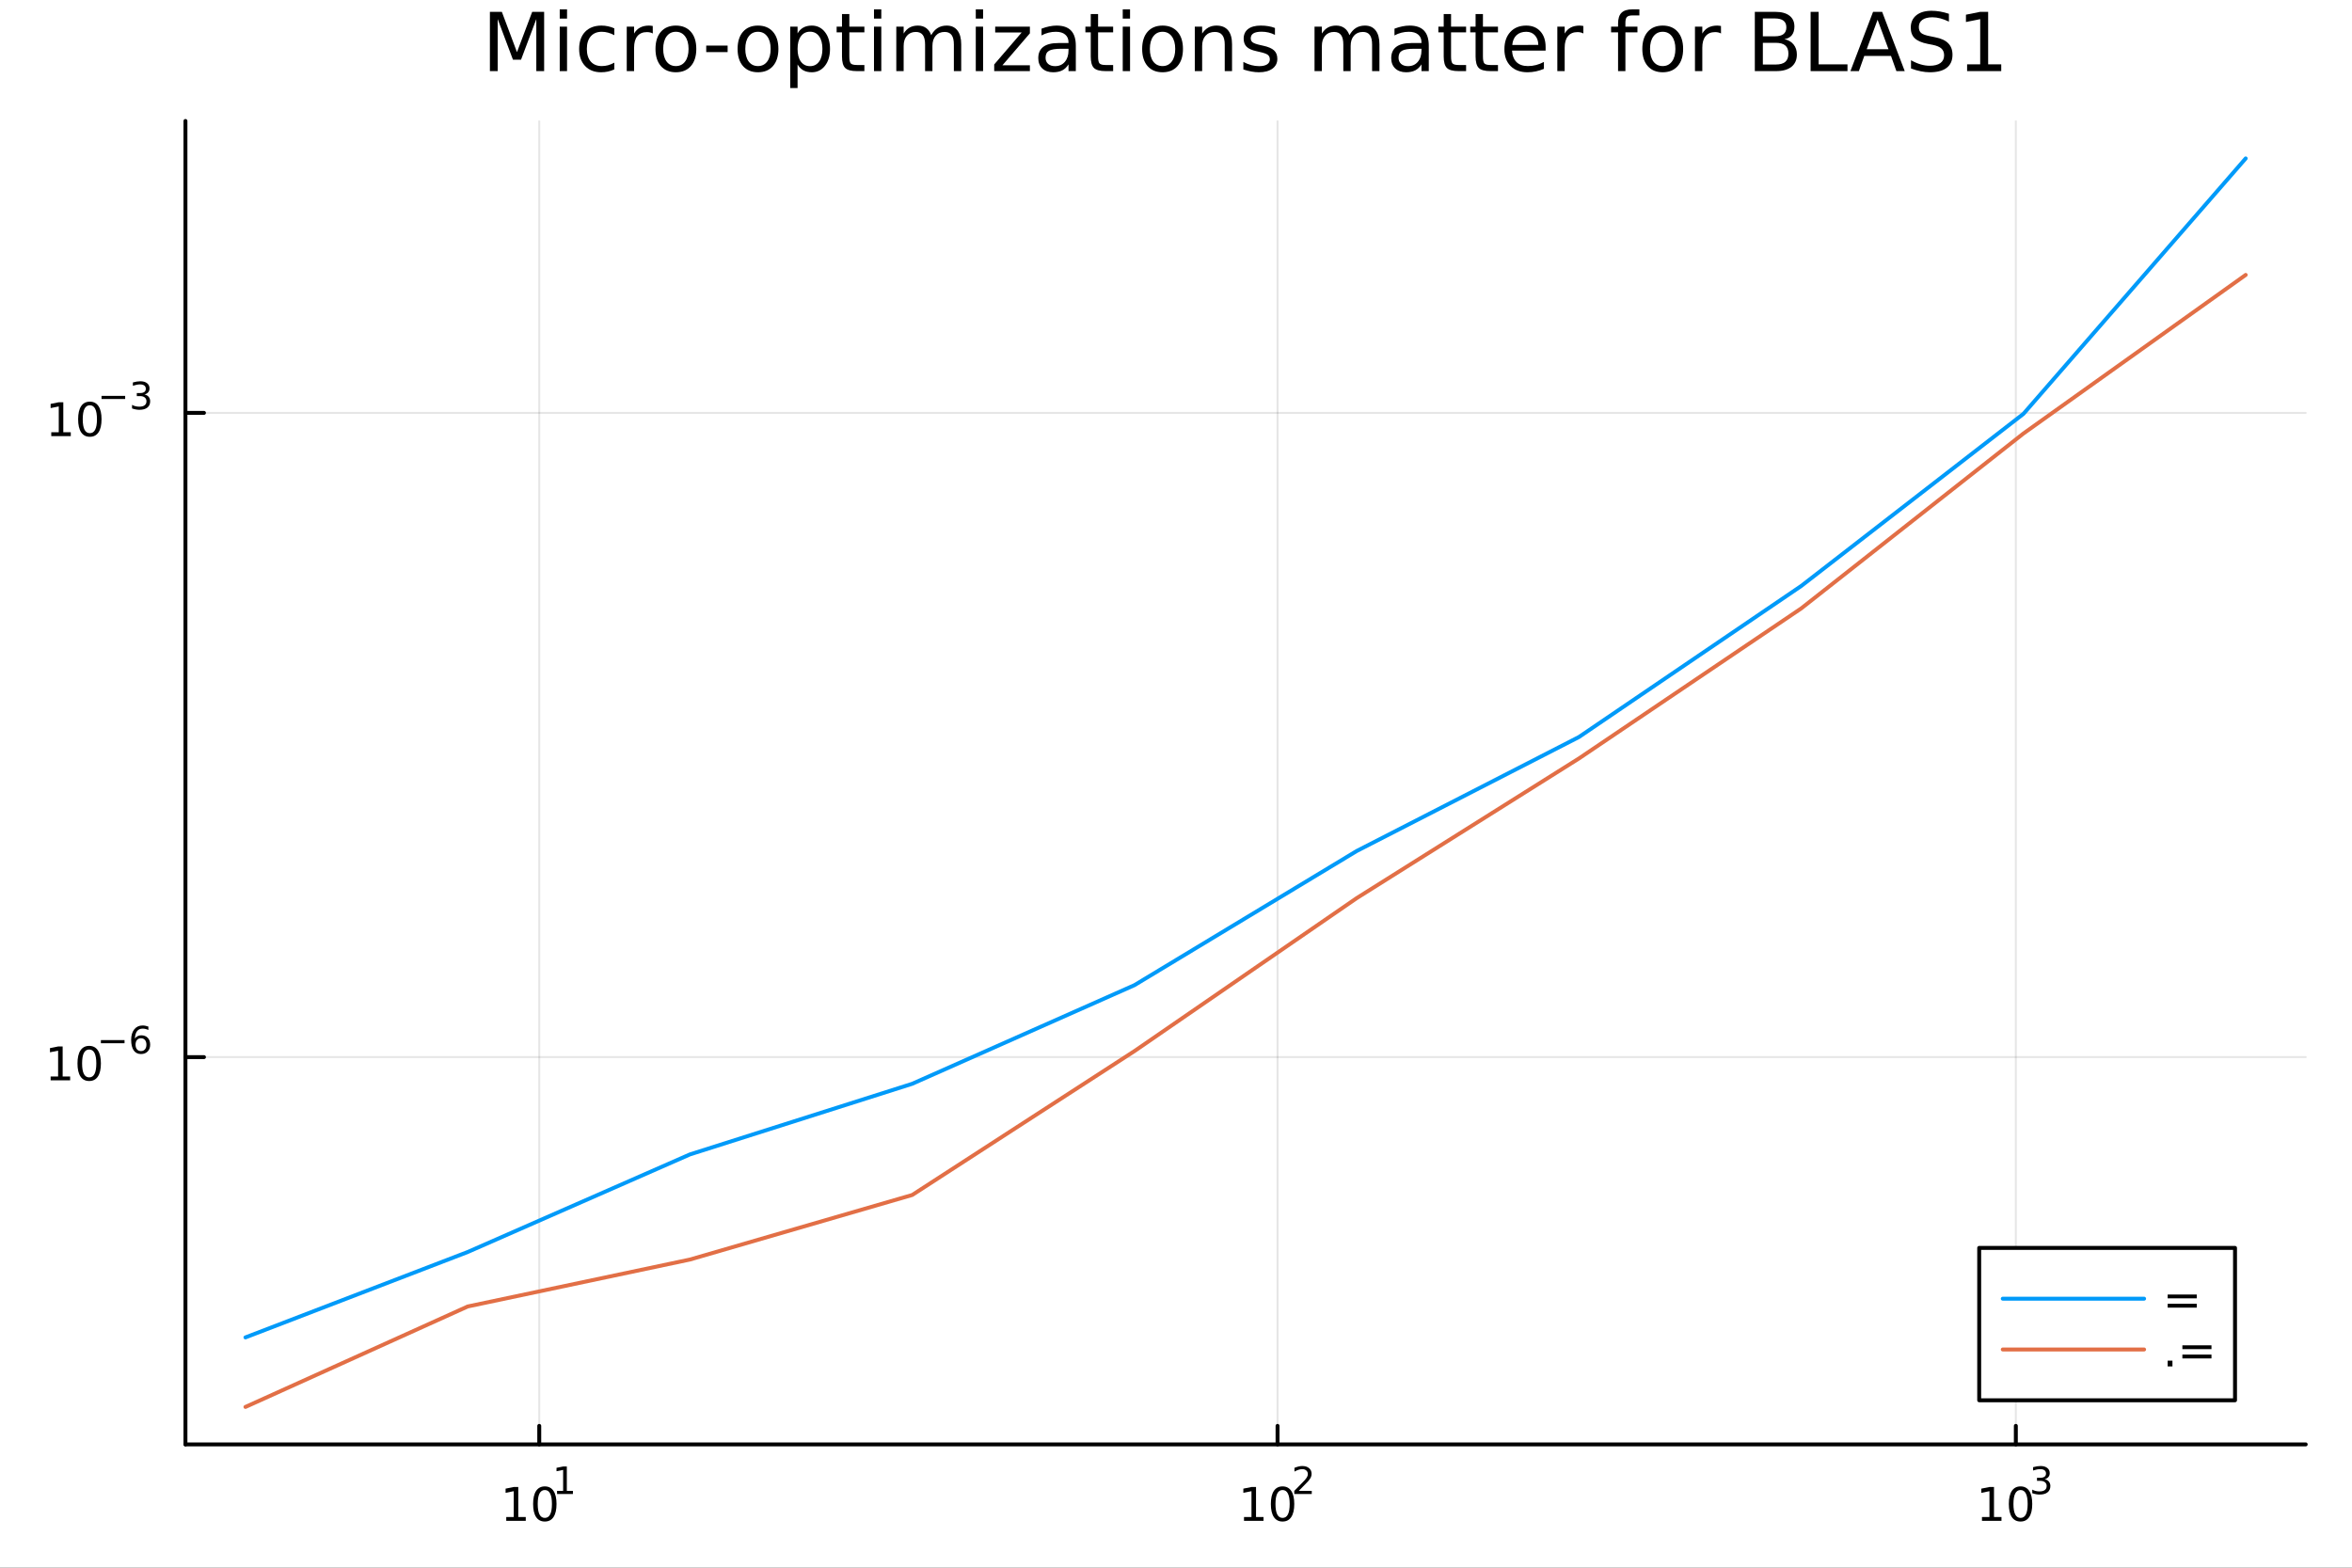 <?xml version="1.0" encoding="utf-8"?>
<svg xmlns="http://www.w3.org/2000/svg" xmlns:xlink="http://www.w3.org/1999/xlink" width="600" height="400" viewBox="0 0 2400 1600">
<rect x="0" y="0" width="2400" height="1600" fill="#333333" stroke="none"/>
<defs>
  <clipPath id="clip550">
    <rect x="0" y="0" width="2400" height="1600"/>
  </clipPath>
</defs>
<path clip-path="url(#clip550)" d="M0 1600 L2400 1600 L2400 0 L0 0  Z" fill="#ffffff" fill-rule="evenodd" fill-opacity="1"/>
<defs>
  <clipPath id="clip551">
    <rect x="480" y="0" width="1681" height="1600"/>
  </clipPath>
</defs>
<path clip-path="url(#clip550)" d="M189.233 1474.16 L2352.76 1474.16 L2352.76 123.472 L189.233 123.472  Z" fill="#ffffff" fill-rule="evenodd" fill-opacity="1"/>
<defs>
  <clipPath id="clip552">
    <rect x="189" y="123" width="2165" height="1352"/>
  </clipPath>
</defs>
<polyline clip-path="url(#clip552)" style="stroke:#000000; stroke-linecap:round; stroke-linejoin:round; stroke-width:2; stroke-opacity:0.1; fill:none" points="550.257,1474.16 550.257,123.472 "/>
<polyline clip-path="url(#clip552)" style="stroke:#000000; stroke-linecap:round; stroke-linejoin:round; stroke-width:2; stroke-opacity:0.1; fill:none" points="1303.62,1474.16 1303.62,123.472 "/>
<polyline clip-path="url(#clip552)" style="stroke:#000000; stroke-linecap:round; stroke-linejoin:round; stroke-width:2; stroke-opacity:0.1; fill:none" points="2056.98,1474.16 2056.98,123.472 "/>
<polyline clip-path="url(#clip550)" style="stroke:#000000; stroke-linecap:round; stroke-linejoin:round; stroke-width:4; stroke-opacity:1; fill:none" points="189.233,1474.16 2352.76,1474.16 "/>
<polyline clip-path="url(#clip550)" style="stroke:#000000; stroke-linecap:round; stroke-linejoin:round; stroke-width:4; stroke-opacity:1; fill:none" points="550.257,1474.16 550.257,1455.27 "/>
<polyline clip-path="url(#clip550)" style="stroke:#000000; stroke-linecap:round; stroke-linejoin:round; stroke-width:4; stroke-opacity:1; fill:none" points="1303.62,1474.16 1303.62,1455.27 "/>
<polyline clip-path="url(#clip550)" style="stroke:#000000; stroke-linecap:round; stroke-linejoin:round; stroke-width:4; stroke-opacity:1; fill:none" points="2056.98,1474.16 2056.98,1455.27 "/>
<path clip-path="url(#clip550)" d="M516.585 1548.29 L524.224 1548.29 L524.224 1521.92 L515.913 1523.59 L515.913 1519.33 L524.177 1517.66 L528.853 1517.66 L528.853 1548.29 L536.492 1548.29 L536.492 1552.22 L516.585 1552.22 L516.585 1548.29 Z" fill="#000000" fill-rule="nonzero" fill-opacity="1" /><path clip-path="url(#clip550)" d="M555.936 1520.74 Q552.325 1520.74 550.497 1524.31 Q548.691 1527.85 548.691 1534.98 Q548.691 1542.09 550.497 1545.65 Q552.325 1549.19 555.936 1549.19 Q559.571 1549.19 561.376 1545.65 Q563.205 1542.09 563.205 1534.98 Q563.205 1527.85 561.376 1524.31 Q559.571 1520.74 555.936 1520.74 M555.936 1517.04 Q561.746 1517.04 564.802 1521.65 Q567.881 1526.23 567.881 1534.98 Q567.881 1543.71 564.802 1548.31 Q561.746 1552.9 555.936 1552.9 Q550.126 1552.9 547.047 1548.31 Q543.992 1543.71 543.992 1534.98 Q543.992 1526.23 547.047 1521.65 Q550.126 1517.04 555.936 1517.04 Z" fill="#000000" fill-rule="nonzero" fill-opacity="1" /><path clip-path="url(#clip550)" d="M568.426 1521.62 L574.633 1521.62 L574.633 1500.19 L567.881 1501.55 L567.881 1498.09 L574.595 1496.73 L578.394 1496.73 L578.394 1521.62 L584.601 1521.62 L584.601 1524.81 L568.426 1524.81 L568.426 1521.62 Z" fill="#000000" fill-rule="nonzero" fill-opacity="1" /><path clip-path="url(#clip550)" d="M1269.39 1548.29 L1277.03 1548.29 L1277.03 1521.92 L1268.72 1523.59 L1268.72 1519.33 L1276.98 1517.66 L1281.66 1517.66 L1281.66 1548.29 L1289.3 1548.29 L1289.3 1552.22 L1269.39 1552.22 L1269.39 1548.29 Z" fill="#000000" fill-rule="nonzero" fill-opacity="1" /><path clip-path="url(#clip550)" d="M1308.74 1520.74 Q1305.13 1520.74 1303.3 1524.31 Q1301.5 1527.85 1301.5 1534.98 Q1301.5 1542.09 1303.3 1545.65 Q1305.13 1549.19 1308.74 1549.19 Q1312.38 1549.19 1314.18 1545.65 Q1316.01 1542.09 1316.01 1534.98 Q1316.01 1527.85 1314.18 1524.31 Q1312.38 1520.74 1308.74 1520.74 M1308.74 1517.04 Q1314.55 1517.04 1317.61 1521.65 Q1320.69 1526.23 1320.69 1534.98 Q1320.69 1543.71 1317.61 1548.31 Q1314.55 1552.9 1308.74 1552.9 Q1302.93 1552.9 1299.85 1548.31 Q1296.8 1543.71 1296.8 1534.98 Q1296.8 1526.23 1299.85 1521.65 Q1302.93 1517.04 1308.74 1517.04 Z" fill="#000000" fill-rule="nonzero" fill-opacity="1" /><path clip-path="url(#clip550)" d="M1325.26 1521.62 L1338.52 1521.62 L1338.52 1524.81 L1320.69 1524.81 L1320.69 1521.62 Q1322.85 1519.38 1326.57 1515.62 Q1330.32 1511.84 1331.28 1510.75 Q1333.1 1508.7 1333.82 1507.29 Q1334.55 1505.86 1334.55 1504.48 Q1334.55 1502.24 1332.97 1500.83 Q1331.41 1499.42 1328.89 1499.42 Q1327.1 1499.42 1325.11 1500.04 Q1323.13 1500.67 1320.88 1501.93 L1320.88 1498.09 Q1323.17 1497.17 1325.16 1496.7 Q1327.16 1496.23 1328.81 1496.23 Q1333.18 1496.23 1335.77 1498.41 Q1338.37 1500.59 1338.37 1504.24 Q1338.37 1505.97 1337.71 1507.53 Q1337.07 1509.07 1335.36 1511.18 Q1334.89 1511.72 1332.37 1514.34 Q1329.85 1516.93 1325.26 1521.62 Z" fill="#000000" fill-rule="nonzero" fill-opacity="1" /><path clip-path="url(#clip550)" d="M2022.42 1548.29 L2030.06 1548.29 L2030.06 1521.92 L2021.75 1523.59 L2021.75 1519.33 L2030.02 1517.66 L2034.69 1517.66 L2034.69 1548.29 L2042.33 1548.29 L2042.33 1552.22 L2022.42 1552.22 L2022.42 1548.29 Z" fill="#000000" fill-rule="nonzero" fill-opacity="1" /><path clip-path="url(#clip550)" d="M2061.78 1520.74 Q2058.16 1520.74 2056.34 1524.31 Q2054.53 1527.85 2054.53 1534.98 Q2054.53 1542.09 2056.34 1545.65 Q2058.16 1549.19 2061.78 1549.19 Q2065.41 1549.19 2067.22 1545.65 Q2069.04 1542.09 2069.04 1534.98 Q2069.04 1527.85 2067.22 1524.31 Q2065.41 1520.74 2061.78 1520.74 M2061.78 1517.04 Q2067.59 1517.04 2070.64 1521.65 Q2073.72 1526.23 2073.72 1534.98 Q2073.72 1543.71 2070.64 1548.31 Q2067.59 1552.9 2061.78 1552.9 Q2055.97 1552.9 2052.89 1548.31 Q2049.83 1543.71 2049.83 1534.98 Q2049.83 1526.23 2052.89 1521.65 Q2055.97 1517.04 2061.78 1517.04 Z" fill="#000000" fill-rule="nonzero" fill-opacity="1" /><path clip-path="url(#clip550)" d="M2086.41 1509.67 Q2089.14 1510.26 2090.67 1512.1 Q2092.21 1513.94 2092.21 1516.65 Q2092.21 1520.81 2089.35 1523.08 Q2086.49 1525.36 2081.22 1525.36 Q2079.46 1525.36 2077.58 1525 Q2075.71 1524.66 2073.72 1523.97 L2073.72 1520.3 Q2075.3 1521.22 2077.18 1521.69 Q2079.06 1522.16 2081.11 1522.16 Q2084.68 1522.16 2086.55 1520.75 Q2088.43 1519.34 2088.43 1516.65 Q2088.43 1514.17 2086.68 1512.78 Q2084.95 1511.37 2081.84 1511.37 L2078.57 1511.37 L2078.57 1508.24 L2082 1508.24 Q2084.8 1508.24 2086.28 1507.13 Q2087.77 1506.01 2087.77 1503.9 Q2087.77 1501.74 2086.23 1500.59 Q2084.7 1499.42 2081.84 1499.42 Q2080.28 1499.42 2078.5 1499.76 Q2076.71 1500.1 2074.57 1500.82 L2074.57 1497.43 Q2076.73 1496.83 2078.61 1496.53 Q2080.51 1496.23 2082.18 1496.23 Q2086.51 1496.23 2089.03 1498.2 Q2091.55 1500.16 2091.55 1503.51 Q2091.55 1505.84 2090.21 1507.45 Q2088.88 1509.05 2086.41 1509.67 Z" fill="#000000" fill-rule="nonzero" fill-opacity="1" /><polyline clip-path="url(#clip552)" style="stroke:#000000; stroke-linecap:round; stroke-linejoin:round; stroke-width:2; stroke-opacity:0.1; fill:none" points="189.233,1078.9 2352.76,1078.9 "/>
<polyline clip-path="url(#clip552)" style="stroke:#000000; stroke-linecap:round; stroke-linejoin:round; stroke-width:2; stroke-opacity:0.1; fill:none" points="189.233,421.391 2352.76,421.391 "/>
<polyline clip-path="url(#clip550)" style="stroke:#000000; stroke-linecap:round; stroke-linejoin:round; stroke-width:4; stroke-opacity:1; fill:none" points="189.233,1474.16 189.233,123.472 "/>
<polyline clip-path="url(#clip550)" style="stroke:#000000; stroke-linecap:round; stroke-linejoin:round; stroke-width:4; stroke-opacity:1; fill:none" points="189.233,1078.9 208.13,1078.9 "/>
<polyline clip-path="url(#clip550)" style="stroke:#000000; stroke-linecap:round; stroke-linejoin:round; stroke-width:4; stroke-opacity:1; fill:none" points="189.233,421.391 208.13,421.391 "/>
<path clip-path="url(#clip550)" d="M51.663 1098.69 L59.302 1098.69 L59.302 1072.32 L50.992 1073.99 L50.992 1069.73 L59.256 1068.06 L63.932 1068.06 L63.932 1098.69 L71.571 1098.69 L71.571 1102.62 L51.663 1102.62 L51.663 1098.69 Z" fill="#000000" fill-rule="nonzero" fill-opacity="1" /><path clip-path="url(#clip550)" d="M91.015 1071.14 Q87.404 1071.14 85.575 1074.71 Q83.77 1078.25 83.77 1085.38 Q83.77 1092.48 85.575 1096.05 Q87.404 1099.59 91.015 1099.59 Q94.649 1099.59 96.455 1096.05 Q98.284 1092.48 98.284 1085.38 Q98.284 1078.25 96.455 1074.71 Q94.649 1071.14 91.015 1071.14 M91.015 1067.44 Q96.825 1067.44 99.881 1072.04 Q102.959 1076.63 102.959 1085.38 Q102.959 1094.1 99.881 1098.71 Q96.825 1103.29 91.015 1103.29 Q85.205 1103.29 82.126 1098.71 Q79.071 1094.1 79.071 1085.38 Q79.071 1076.63 82.126 1072.04 Q85.205 1067.44 91.015 1067.44 Z" fill="#000000" fill-rule="nonzero" fill-opacity="1" /><path clip-path="url(#clip550)" d="M102.959 1061.54 L127.071 1061.54 L127.071 1064.74 L102.959 1064.74 L102.959 1061.54 Z" fill="#000000" fill-rule="nonzero" fill-opacity="1" /><path clip-path="url(#clip550)" d="M143.866 1059.66 Q141.308 1059.66 139.804 1061.41 Q138.318 1063.16 138.318 1066.2 Q138.318 1069.23 139.804 1071 Q141.308 1072.75 143.866 1072.75 Q146.424 1072.75 147.91 1071 Q149.415 1069.23 149.415 1066.2 Q149.415 1063.16 147.91 1061.41 Q146.424 1059.66 143.866 1059.66 M151.408 1047.75 L151.408 1051.21 Q149.979 1050.54 148.512 1050.18 Q147.064 1049.82 145.634 1049.82 Q141.873 1049.82 139.879 1052.36 Q137.904 1054.9 137.622 1060.03 Q138.732 1058.4 140.406 1057.53 Q142.08 1056.65 144.092 1056.65 Q148.324 1056.65 150.769 1059.23 Q153.233 1061.78 153.233 1066.2 Q153.233 1070.53 150.675 1073.14 Q148.117 1075.76 143.866 1075.76 Q138.995 1075.76 136.418 1072.03 Q133.842 1068.29 133.842 1061.2 Q133.842 1054.54 137.002 1050.59 Q140.161 1046.62 145.484 1046.62 Q146.913 1046.62 148.361 1046.91 Q149.828 1047.19 151.408 1047.75 Z" fill="#000000" fill-rule="nonzero" fill-opacity="1" /><path clip-path="url(#clip550)" d="M52.322 441.184 L59.961 441.184 L59.961 414.818 L51.65 416.485 L51.65 412.226 L59.914 410.559 L64.59 410.559 L64.59 441.184 L72.229 441.184 L72.229 445.119 L52.322 445.119 L52.322 441.184 Z" fill="#000000" fill-rule="nonzero" fill-opacity="1" /><path clip-path="url(#clip550)" d="M91.673 413.638 Q88.062 413.638 86.234 417.203 Q84.428 420.744 84.428 427.874 Q84.428 434.98 86.234 438.545 Q88.062 442.087 91.673 442.087 Q95.308 442.087 97.113 438.545 Q98.942 434.98 98.942 427.874 Q98.942 420.744 97.113 417.203 Q95.308 413.638 91.673 413.638 M91.673 409.934 Q97.484 409.934 100.539 414.541 Q103.618 419.124 103.618 427.874 Q103.618 436.601 100.539 441.207 Q97.484 445.79 91.673 445.79 Q85.863 445.79 82.784 441.207 Q79.729 436.601 79.729 427.874 Q79.729 419.124 82.784 414.541 Q85.863 409.934 91.673 409.934 Z" fill="#000000" fill-rule="nonzero" fill-opacity="1" /><path clip-path="url(#clip550)" d="M103.618 404.035 L127.729 404.035 L127.729 407.233 L103.618 407.233 L103.618 404.035 Z" fill="#000000" fill-rule="nonzero" fill-opacity="1" /><path clip-path="url(#clip550)" d="M147.44 402.568 Q150.167 403.151 151.69 404.995 Q153.233 406.838 153.233 409.546 Q153.233 413.703 150.374 415.978 Q147.515 418.254 142.249 418.254 Q140.481 418.254 138.6 417.897 Q136.738 417.558 134.745 416.862 L134.745 413.195 Q136.324 414.116 138.205 414.587 Q140.086 415.057 142.136 415.057 Q145.71 415.057 147.571 413.646 Q149.452 412.236 149.452 409.546 Q149.452 407.063 147.703 405.672 Q145.973 404.261 142.87 404.261 L139.597 404.261 L139.597 401.139 L143.02 401.139 Q145.822 401.139 147.308 400.029 Q148.794 398.901 148.794 396.794 Q148.794 394.632 147.252 393.484 Q145.728 392.318 142.87 392.318 Q141.308 392.318 139.522 392.657 Q137.735 392.995 135.591 393.71 L135.591 390.325 Q137.754 389.723 139.635 389.422 Q141.534 389.121 143.208 389.121 Q147.534 389.121 150.054 391.096 Q152.574 393.052 152.574 396.399 Q152.574 398.732 151.239 400.349 Q149.904 401.948 147.44 402.568 Z" fill="#000000" fill-rule="nonzero" fill-opacity="1" /><path clip-path="url(#clip550)" d="M499.905 12.096 L512.098 12.096 L527.532 53.253 L543.047 12.096 L555.24 12.096 L555.24 72.576 L547.26 72.576 L547.26 19.469 L531.664 60.95 L523.44 60.95 L507.844 19.469 L507.844 72.576 L499.905 72.576 L499.905 12.096 Z" fill="#000000" fill-rule="nonzero" fill-opacity="1" /><path clip-path="url(#clip550)" d="M571.16 27.206 L578.614 27.206 L578.614 72.576 L571.16 72.576 L571.16 27.206 M571.16 9.544 L578.614 9.544 L578.614 18.983 L571.16 18.983 L571.16 9.544 Z" fill="#000000" fill-rule="nonzero" fill-opacity="1" /><path clip-path="url(#clip550)" d="M626.86 28.948 L626.86 35.915 Q623.7 34.173 620.5 33.323 Q617.34 32.431 614.1 32.431 Q606.849 32.431 602.838 37.05 Q598.828 41.627 598.828 49.931 Q598.828 58.236 602.838 62.854 Q606.849 67.431 614.1 67.431 Q617.34 67.431 620.5 66.581 Q623.7 65.689 626.86 63.948 L626.86 70.834 Q623.741 72.292 620.379 73.022 Q617.057 73.751 613.289 73.751 Q603.041 73.751 597.005 67.31 Q590.969 60.869 590.969 49.931 Q590.969 38.832 597.045 32.472 Q603.162 26.112 613.776 26.112 Q617.219 26.112 620.5 26.841 Q623.781 27.53 626.86 28.948 Z" fill="#000000" fill-rule="nonzero" fill-opacity="1" /><path clip-path="url(#clip550)" d="M666.113 34.173 Q664.857 33.444 663.359 33.12 Q661.9 32.756 660.118 32.756 Q653.798 32.756 650.396 36.888 Q647.033 40.979 647.033 48.676 L647.033 72.576 L639.539 72.576 L639.539 27.206 L647.033 27.206 L647.033 34.254 Q649.383 30.122 653.15 28.138 Q656.918 26.112 662.305 26.112 Q663.075 26.112 664.007 26.234 Q664.938 26.315 666.073 26.517 L666.113 34.173 Z" fill="#000000" fill-rule="nonzero" fill-opacity="1" /><path clip-path="url(#clip550)" d="M689.69 32.431 Q683.694 32.431 680.21 37.131 Q676.727 41.789 676.727 49.931 Q676.727 58.074 680.17 62.773 Q683.654 67.431 689.69 67.431 Q695.644 67.431 699.128 62.732 Q702.612 58.033 702.612 49.931 Q702.612 41.87 699.128 37.171 Q695.644 32.431 689.69 32.431 M689.69 26.112 Q699.412 26.112 704.961 32.431 Q710.511 38.751 710.511 49.931 Q710.511 61.071 704.961 67.431 Q699.412 73.751 689.69 73.751 Q679.927 73.751 674.377 67.431 Q668.868 61.071 668.868 49.931 Q668.868 38.751 674.377 32.431 Q679.927 26.112 689.69 26.112 Z" fill="#000000" fill-rule="nonzero" fill-opacity="1" /><path clip-path="url(#clip550)" d="M720.638 46.529 L742.473 46.529 L742.473 53.172 L720.638 53.172 L720.638 46.529 Z" fill="#000000" fill-rule="nonzero" fill-opacity="1" /><path clip-path="url(#clip550)" d="M773.462 32.431 Q767.467 32.431 763.983 37.131 Q760.499 41.789 760.499 49.931 Q760.499 58.074 763.943 62.773 Q767.426 67.431 773.462 67.431 Q779.417 67.431 782.901 62.732 Q786.385 58.033 786.385 49.931 Q786.385 41.87 782.901 37.171 Q779.417 32.431 773.462 32.431 M773.462 26.112 Q783.184 26.112 788.734 32.431 Q794.284 38.751 794.284 49.931 Q794.284 61.071 788.734 67.431 Q783.184 73.751 773.462 73.751 Q763.7 73.751 758.15 67.431 Q752.641 61.071 752.641 49.931 Q752.641 38.751 758.15 32.431 Q763.7 26.112 773.462 26.112 Z" fill="#000000" fill-rule="nonzero" fill-opacity="1" /><path clip-path="url(#clip550)" d="M813.85 65.77 L813.85 89.833 L806.356 89.833 L806.356 27.206 L813.85 27.206 L813.85 34.092 Q816.199 30.041 819.764 28.097 Q823.369 26.112 828.352 26.112 Q836.616 26.112 841.76 32.675 Q846.946 39.237 846.946 49.931 Q846.946 60.626 841.76 67.188 Q836.616 73.751 828.352 73.751 Q823.369 73.751 819.764 71.806 Q816.199 69.821 813.85 65.77 M839.208 49.931 Q839.208 41.708 835.806 37.05 Q832.443 32.35 826.529 32.35 Q820.615 32.35 817.212 37.05 Q813.85 41.708 813.85 49.931 Q813.85 58.155 817.212 62.854 Q820.615 67.512 826.529 67.512 Q832.443 67.512 835.806 62.854 Q839.208 58.155 839.208 49.931 Z" fill="#000000" fill-rule="nonzero" fill-opacity="1" /><path clip-path="url(#clip550)" d="M866.674 14.324 L866.674 27.206 L882.026 27.206 L882.026 32.999 L866.674 32.999 L866.674 57.628 Q866.674 63.178 868.172 64.758 Q869.712 66.338 874.37 66.338 L882.026 66.338 L882.026 72.576 L874.37 72.576 Q865.742 72.576 862.461 69.376 Q859.179 66.135 859.179 57.628 L859.179 32.999 L853.711 32.999 L853.711 27.206 L859.179 27.206 L859.179 14.324 L866.674 14.324 Z" fill="#000000" fill-rule="nonzero" fill-opacity="1" /><path clip-path="url(#clip550)" d="M891.83 27.206 L899.283 27.206 L899.283 72.576 L891.83 72.576 L891.83 27.206 M891.83 9.544 L899.283 9.544 L899.283 18.983 L891.83 18.983 L891.83 9.544 Z" fill="#000000" fill-rule="nonzero" fill-opacity="1" /><path clip-path="url(#clip550)" d="M950.203 35.915 Q952.998 30.892 956.887 28.502 Q960.776 26.112 966.042 26.112 Q973.131 26.112 976.98 31.095 Q980.828 36.037 980.828 45.192 L980.828 72.576 L973.334 72.576 L973.334 45.435 Q973.334 38.913 971.025 35.753 Q968.716 32.594 963.976 32.594 Q958.183 32.594 954.821 36.442 Q951.459 40.29 951.459 46.934 L951.459 72.576 L943.965 72.576 L943.965 45.435 Q943.965 38.873 941.656 35.753 Q939.347 32.594 934.526 32.594 Q928.814 32.594 925.452 36.482 Q922.09 40.331 922.09 46.934 L922.09 72.576 L914.596 72.576 L914.596 27.206 L922.09 27.206 L922.09 34.254 Q924.642 30.082 928.207 28.097 Q931.772 26.112 936.673 26.112 Q941.615 26.112 945.059 28.624 Q948.542 31.135 950.203 35.915 Z" fill="#000000" fill-rule="nonzero" fill-opacity="1" /><path clip-path="url(#clip550)" d="M995.695 27.206 L1003.15 27.206 L1003.15 72.576 L995.695 72.576 L995.695 27.206 M995.695 9.544 L1003.15 9.544 L1003.15 18.983 L995.695 18.983 L995.695 9.544 Z" fill="#000000" fill-rule="nonzero" fill-opacity="1" /><path clip-path="url(#clip550)" d="M1015.5 27.206 L1050.91 27.206 L1050.91 34.011 L1022.88 66.621 L1050.91 66.621 L1050.91 72.576 L1014.49 72.576 L1014.49 65.77 L1042.52 33.161 L1015.5 33.161 L1015.5 27.206 Z" fill="#000000" fill-rule="nonzero" fill-opacity="1" /><path clip-path="url(#clip550)" d="M1082.91 49.769 Q1073.88 49.769 1070.39 51.835 Q1066.91 53.901 1066.91 58.884 Q1066.91 62.854 1069.5 65.203 Q1072.14 67.512 1076.63 67.512 Q1082.83 67.512 1086.56 63.137 Q1090.32 58.722 1090.32 51.43 L1090.32 49.769 L1082.91 49.769 M1097.78 46.691 L1097.78 72.576 L1090.32 72.576 L1090.32 65.689 Q1087.77 69.821 1083.96 71.806 Q1080.16 73.751 1074.65 73.751 Q1067.68 73.751 1063.55 69.862 Q1059.46 65.933 1059.46 59.37 Q1059.46 51.714 1064.56 47.825 Q1069.7 43.936 1079.87 43.936 L1090.32 43.936 L1090.32 43.207 Q1090.32 38.062 1086.92 35.267 Q1083.56 32.431 1077.44 32.431 Q1073.55 32.431 1069.87 33.363 Q1066.18 34.295 1062.78 36.158 L1062.78 29.272 Q1066.87 27.692 1070.72 26.922 Q1074.57 26.112 1078.21 26.112 Q1088.06 26.112 1092.92 31.216 Q1097.78 36.32 1097.78 46.691 Z" fill="#000000" fill-rule="nonzero" fill-opacity="1" /><path clip-path="url(#clip550)" d="M1120.5 14.324 L1120.5 27.206 L1135.86 27.206 L1135.86 32.999 L1120.5 32.999 L1120.5 57.628 Q1120.5 63.178 1122 64.758 Q1123.54 66.338 1128.2 66.338 L1135.86 66.338 L1135.86 72.576 L1128.2 72.576 Q1119.57 72.576 1116.29 69.376 Q1113.01 66.135 1113.01 57.628 L1113.01 32.999 L1107.54 32.999 L1107.54 27.206 L1113.01 27.206 L1113.01 14.324 L1120.5 14.324 Z" fill="#000000" fill-rule="nonzero" fill-opacity="1" /><path clip-path="url(#clip550)" d="M1145.66 27.206 L1153.11 27.206 L1153.11 72.576 L1145.66 72.576 L1145.66 27.206 M1145.66 9.544 L1153.11 9.544 L1153.11 18.983 L1145.66 18.983 L1145.66 9.544 Z" fill="#000000" fill-rule="nonzero" fill-opacity="1" /><path clip-path="url(#clip550)" d="M1186.29 32.431 Q1180.29 32.431 1176.81 37.131 Q1173.33 41.789 1173.33 49.931 Q1173.33 58.074 1176.77 62.773 Q1180.25 67.431 1186.29 67.431 Q1192.24 67.431 1195.73 62.732 Q1199.21 58.033 1199.21 49.931 Q1199.21 41.87 1195.73 37.171 Q1192.24 32.431 1186.29 32.431 M1186.29 26.112 Q1196.01 26.112 1201.56 32.431 Q1207.11 38.751 1207.11 49.931 Q1207.11 61.071 1201.56 67.431 Q1196.01 73.751 1186.29 73.751 Q1176.53 73.751 1170.98 67.431 Q1165.47 61.071 1165.47 49.931 Q1165.47 38.751 1170.98 32.431 Q1176.53 26.112 1186.29 26.112 Z" fill="#000000" fill-rule="nonzero" fill-opacity="1" /><path clip-path="url(#clip550)" d="M1257.18 45.192 L1257.18 72.576 L1249.73 72.576 L1249.73 45.435 Q1249.73 38.994 1247.22 35.794 Q1244.7 32.594 1239.68 32.594 Q1233.64 32.594 1230.16 36.442 Q1226.68 40.29 1226.68 46.934 L1226.68 72.576 L1219.18 72.576 L1219.18 27.206 L1226.68 27.206 L1226.68 34.254 Q1229.35 30.163 1232.96 28.138 Q1236.6 26.112 1241.34 26.112 Q1249.16 26.112 1253.17 30.973 Q1257.18 35.794 1257.18 45.192 Z" fill="#000000" fill-rule="nonzero" fill-opacity="1" /><path clip-path="url(#clip550)" d="M1300.97 28.543 L1300.97 35.591 Q1297.81 33.971 1294.41 33.161 Q1291.01 32.35 1287.36 32.35 Q1281.81 32.35 1279.02 34.052 Q1276.26 35.753 1276.26 39.156 Q1276.26 41.749 1278.25 43.248 Q1280.23 44.706 1286.23 46.043 L1288.78 46.61 Q1296.72 48.311 1300.04 51.43 Q1303.4 54.509 1303.4 60.059 Q1303.4 66.378 1298.38 70.064 Q1293.4 73.751 1284.65 73.751 Q1281 73.751 1277.03 73.022 Q1273.1 72.333 1268.73 70.915 L1268.73 63.218 Q1272.86 65.365 1276.87 66.459 Q1280.88 67.512 1284.81 67.512 Q1290.07 67.512 1292.91 65.73 Q1295.75 63.907 1295.75 60.626 Q1295.75 57.588 1293.68 55.967 Q1291.65 54.347 1284.73 52.848 L1282.13 52.24 Q1275.21 50.782 1272.13 47.785 Q1269.05 44.746 1269.05 39.48 Q1269.05 33.08 1273.59 29.596 Q1278.12 26.112 1286.47 26.112 Q1290.6 26.112 1294.25 26.72 Q1297.89 27.327 1300.97 28.543 Z" fill="#000000" fill-rule="nonzero" fill-opacity="1" /><path clip-path="url(#clip550)" d="M1376.97 35.915 Q1379.76 30.892 1383.65 28.502 Q1387.54 26.112 1392.8 26.112 Q1399.89 26.112 1403.74 31.095 Q1407.59 36.037 1407.59 45.192 L1407.59 72.576 L1400.1 72.576 L1400.1 45.435 Q1400.1 38.913 1397.79 35.753 Q1395.48 32.594 1390.74 32.594 Q1384.95 32.594 1381.58 36.442 Q1378.22 40.29 1378.22 46.934 L1378.22 72.576 L1370.73 72.576 L1370.73 45.435 Q1370.73 38.873 1368.42 35.753 Q1366.11 32.594 1361.29 32.594 Q1355.58 32.594 1352.21 36.482 Q1348.85 40.331 1348.85 46.934 L1348.85 72.576 L1341.36 72.576 L1341.36 27.206 L1348.85 27.206 L1348.85 34.254 Q1351.4 30.082 1354.97 28.097 Q1358.53 26.112 1363.44 26.112 Q1368.38 26.112 1371.82 28.624 Q1375.31 31.135 1376.97 35.915 Z" fill="#000000" fill-rule="nonzero" fill-opacity="1" /><path clip-path="url(#clip550)" d="M1443.08 49.769 Q1434.04 49.769 1430.56 51.835 Q1427.08 53.901 1427.08 58.884 Q1427.08 62.854 1429.67 65.203 Q1432.3 67.512 1436.8 67.512 Q1443 67.512 1446.72 63.137 Q1450.49 58.722 1450.49 51.43 L1450.49 49.769 L1443.08 49.769 M1457.94 46.691 L1457.94 72.576 L1450.49 72.576 L1450.49 65.689 Q1447.94 69.821 1444.13 71.806 Q1440.32 73.751 1434.81 73.751 Q1427.85 73.751 1423.71 69.862 Q1419.62 65.933 1419.62 59.37 Q1419.62 51.714 1424.73 47.825 Q1429.87 43.936 1440.04 43.936 L1450.49 43.936 L1450.49 43.207 Q1450.49 38.062 1447.09 35.267 Q1443.72 32.431 1437.61 32.431 Q1433.72 32.431 1430.03 33.363 Q1426.35 34.295 1422.94 36.158 L1422.94 29.272 Q1427.04 27.692 1430.88 26.922 Q1434.73 26.112 1438.38 26.112 Q1448.22 26.112 1453.08 31.216 Q1457.94 36.32 1457.94 46.691 Z" fill="#000000" fill-rule="nonzero" fill-opacity="1" /><path clip-path="url(#clip550)" d="M1480.67 14.324 L1480.67 27.206 L1496.02 27.206 L1496.02 32.999 L1480.67 32.999 L1480.67 57.628 Q1480.67 63.178 1482.17 64.758 Q1483.71 66.338 1488.37 66.338 L1496.02 66.338 L1496.02 72.576 L1488.37 72.576 Q1479.74 72.576 1476.46 69.376 Q1473.17 66.135 1473.17 57.628 L1473.17 32.999 L1467.71 32.999 L1467.71 27.206 L1473.17 27.206 L1473.17 14.324 L1480.67 14.324 Z" fill="#000000" fill-rule="nonzero" fill-opacity="1" /><path clip-path="url(#clip550)" d="M1513.2 14.324 L1513.2 27.206 L1528.55 27.206 L1528.55 32.999 L1513.2 32.999 L1513.2 57.628 Q1513.2 63.178 1514.7 64.758 Q1516.24 66.338 1520.89 66.338 L1528.55 66.338 L1528.55 72.576 L1520.89 72.576 Q1512.27 72.576 1508.98 69.376 Q1505.7 66.135 1505.7 57.628 L1505.7 32.999 L1500.23 32.999 L1500.23 27.206 L1505.7 27.206 L1505.7 14.324 L1513.2 14.324 Z" fill="#000000" fill-rule="nonzero" fill-opacity="1" /><path clip-path="url(#clip550)" d="M1577.16 48.028 L1577.16 51.673 L1542.89 51.673 Q1543.38 59.37 1547.51 63.421 Q1551.68 67.431 1559.09 67.431 Q1563.39 67.431 1567.4 66.378 Q1571.45 65.325 1575.42 63.218 L1575.42 70.267 Q1571.41 71.968 1567.2 72.86 Q1562.98 73.751 1558.65 73.751 Q1547.79 73.751 1541.43 67.431 Q1535.11 61.112 1535.11 50.337 Q1535.11 39.197 1541.11 32.675 Q1547.14 26.112 1557.35 26.112 Q1566.51 26.112 1571.81 32.026 Q1577.16 37.9 1577.16 48.028 M1569.71 45.84 Q1569.63 39.723 1566.26 36.077 Q1562.94 32.431 1557.43 32.431 Q1551.2 32.431 1547.43 35.956 Q1543.7 39.48 1543.13 45.88 L1569.71 45.84 Z" fill="#000000" fill-rule="nonzero" fill-opacity="1" /><path clip-path="url(#clip550)" d="M1615.69 34.173 Q1614.43 33.444 1612.93 33.12 Q1611.47 32.756 1609.69 32.756 Q1603.37 32.756 1599.97 36.888 Q1596.61 40.979 1596.61 48.676 L1596.61 72.576 L1589.11 72.576 L1589.11 27.206 L1596.61 27.206 L1596.61 34.254 Q1598.96 30.122 1602.72 28.138 Q1606.49 26.112 1611.88 26.112 Q1612.65 26.112 1613.58 26.234 Q1614.51 26.315 1615.65 26.517 L1615.69 34.173 Z" fill="#000000" fill-rule="nonzero" fill-opacity="1" /><path clip-path="url(#clip550)" d="M1672.84 9.544 L1672.84 15.742 L1665.71 15.742 Q1661.7 15.742 1660.12 17.362 Q1658.58 18.983 1658.58 23.195 L1658.58 27.206 L1670.86 27.206 L1670.86 32.999 L1658.58 32.999 L1658.58 72.576 L1651.09 72.576 L1651.09 32.999 L1643.96 32.999 L1643.96 27.206 L1651.09 27.206 L1651.09 24.046 Q1651.09 16.471 1654.61 13.028 Q1658.14 9.544 1665.8 9.544 L1672.84 9.544 Z" fill="#000000" fill-rule="nonzero" fill-opacity="1" /><path clip-path="url(#clip550)" d="M1696.66 32.431 Q1690.67 32.431 1687.18 37.131 Q1683.7 41.789 1683.7 49.931 Q1683.7 58.074 1687.14 62.773 Q1690.63 67.431 1696.66 67.431 Q1702.62 67.431 1706.1 62.732 Q1709.59 58.033 1709.59 49.931 Q1709.59 41.87 1706.1 37.171 Q1702.62 32.431 1696.66 32.431 M1696.66 26.112 Q1706.39 26.112 1711.94 32.431 Q1717.48 38.751 1717.48 49.931 Q1717.48 61.071 1711.94 67.431 Q1706.39 73.751 1696.66 73.751 Q1686.9 73.751 1681.35 67.431 Q1675.84 61.071 1675.84 49.931 Q1675.84 38.751 1681.35 32.431 Q1686.9 26.112 1696.66 26.112 Z" fill="#000000" fill-rule="nonzero" fill-opacity="1" /><path clip-path="url(#clip550)" d="M1756.13 34.173 Q1754.87 33.444 1753.38 33.12 Q1751.92 32.756 1750.14 32.756 Q1743.82 32.756 1740.41 36.888 Q1737.05 40.979 1737.05 48.676 L1737.05 72.576 L1729.56 72.576 L1729.56 27.206 L1737.05 27.206 L1737.05 34.254 Q1739.4 30.122 1743.17 28.138 Q1746.93 26.112 1752.32 26.112 Q1753.09 26.112 1754.02 26.234 Q1754.96 26.315 1756.09 26.517 L1756.13 34.173 Z" fill="#000000" fill-rule="nonzero" fill-opacity="1" /><path clip-path="url(#clip550)" d="M1798.83 43.693 L1798.83 65.852 L1811.95 65.852 Q1818.55 65.852 1821.71 63.137 Q1824.91 60.383 1824.91 54.752 Q1824.91 49.081 1821.71 46.407 Q1818.55 43.693 1811.95 43.693 L1798.83 43.693 M1798.83 18.82 L1798.83 37.05 L1810.94 37.05 Q1816.93 37.05 1819.85 34.822 Q1822.81 32.553 1822.81 27.935 Q1822.81 23.358 1819.85 21.089 Q1816.93 18.82 1810.94 18.82 L1798.83 18.82 M1790.64 12.096 L1811.55 12.096 Q1820.9 12.096 1825.97 15.985 Q1831.03 19.874 1831.03 27.044 Q1831.03 32.594 1828.44 35.875 Q1825.85 39.156 1820.82 39.966 Q1826.86 41.263 1830.18 45.394 Q1833.54 49.486 1833.54 55.643 Q1833.54 63.745 1828.03 68.16 Q1822.52 72.576 1812.36 72.576 L1790.64 72.576 L1790.64 12.096 Z" fill="#000000" fill-rule="nonzero" fill-opacity="1" /><path clip-path="url(#clip550)" d="M1847.56 12.096 L1855.74 12.096 L1855.74 65.689 L1885.19 65.689 L1885.19 72.576 L1847.56 72.576 L1847.56 12.096 Z" fill="#000000" fill-rule="nonzero" fill-opacity="1" /><path clip-path="url(#clip550)" d="M1915.9 20.157 L1904.8 50.255 L1927.04 50.255 L1915.9 20.157 M1911.28 12.096 L1920.56 12.096 L1943.61 72.576 L1935.1 72.576 L1929.59 57.061 L1902.33 57.061 L1896.82 72.576 L1888.19 72.576 L1911.28 12.096 Z" fill="#000000" fill-rule="nonzero" fill-opacity="1" /><path clip-path="url(#clip550)" d="M1988.69 14.081 L1988.69 22.061 Q1984.03 19.833 1979.9 18.739 Q1975.77 17.646 1971.92 17.646 Q1965.24 17.646 1961.59 20.238 Q1957.99 22.831 1957.99 27.611 Q1957.99 31.621 1960.38 33.687 Q1962.81 35.713 1969.53 36.969 L1974.47 37.981 Q1983.63 39.723 1987.96 44.139 Q1992.34 48.514 1992.34 55.886 Q1992.34 64.677 1986.42 69.214 Q1980.55 73.751 1969.17 73.751 Q1964.87 73.751 1960.01 72.778 Q1955.19 71.806 1950.01 69.902 L1950.01 61.477 Q1954.99 64.272 1959.77 65.689 Q1964.55 67.107 1969.17 67.107 Q1976.18 67.107 1979.98 64.353 Q1983.79 61.598 1983.79 56.494 Q1983.79 52.038 1981.04 49.526 Q1978.32 47.015 1972.08 45.759 L1967.1 44.787 Q1957.95 42.964 1953.86 39.075 Q1949.76 35.186 1949.76 28.259 Q1949.76 20.238 1955.39 15.62 Q1961.07 11.002 1970.99 11.002 Q1975.24 11.002 1979.66 11.772 Q1984.07 12.542 1988.69 14.081 Z" fill="#000000" fill-rule="nonzero" fill-opacity="1" /><path clip-path="url(#clip550)" d="M2007.25 65.689 L2020.61 65.689 L2020.61 19.55 L2006.07 22.466 L2006.07 15.013 L2020.53 12.096 L2028.72 12.096 L2028.72 65.689 L2042.08 65.689 L2042.08 72.576 L2007.25 72.576 L2007.25 65.689 Z" fill="#000000" fill-rule="nonzero" fill-opacity="1" /><polyline clip-path="url(#clip552)" style="stroke:#009af9; stroke-linecap:round; stroke-linejoin:round; stroke-width:4; stroke-opacity:1; fill:none" points="250.464,1364.97 477.249,1277.81 704.033,1178.2 930.818,1106.13 1157.6,1005.47 1384.39,868.551 1611.17,752.203 1837.96,598.072 2064.74,422.374 2291.52,161.699 "/>
<polyline clip-path="url(#clip552)" style="stroke:#e26f46; stroke-linecap:round; stroke-linejoin:round; stroke-width:4; stroke-opacity:1; fill:none" points="250.464,1435.94 477.249,1333.41 704.033,1285.5 930.818,1219.62 1157.6,1072.76 1384.39,916.637 1611.17,774.093 1837.96,620.971 2064.74,442.425 2291.52,280.581 "/>
<path clip-path="url(#clip550)" d="M2019.59 1429.14 L2280.64 1429.14 L2280.64 1273.62 L2019.59 1273.62  Z" fill="#ffffff" fill-rule="evenodd" fill-opacity="1"/>
<polyline clip-path="url(#clip550)" style="stroke:#000000; stroke-linecap:round; stroke-linejoin:round; stroke-width:4; stroke-opacity:1; fill:none" points="2019.59,1429.14 2280.64,1429.14 2280.64,1273.62 2019.59,1273.62 2019.59,1429.14 "/>
<polyline clip-path="url(#clip550)" style="stroke:#009af9; stroke-linecap:round; stroke-linejoin:round; stroke-width:4; stroke-opacity:1; fill:none" points="2043.63,1325.46 2187.86,1325.46 "/>
<path clip-path="url(#clip550)" d="M2211.9 1321.21 L2241.58 1321.21 L2241.58 1325.1 L2211.9 1325.1 L2211.9 1321.21 M2211.9 1330.66 L2241.58 1330.66 L2241.58 1334.59 L2211.9 1334.59 L2211.9 1330.66 Z" fill="#000000" fill-rule="nonzero" fill-opacity="1" /><polyline clip-path="url(#clip550)" style="stroke:#e26f46; stroke-linecap:round; stroke-linejoin:round; stroke-width:4; stroke-opacity:1; fill:none" points="2043.63,1377.3 2187.86,1377.3 "/>
<path clip-path="url(#clip550)" d="M2211.9 1388.7 L2216.78 1388.7 L2216.78 1394.58 L2211.9 1394.58 L2211.9 1388.7 Z" fill="#000000" fill-rule="nonzero" fill-opacity="1" /><path clip-path="url(#clip550)" d="M2226.92 1373.05 L2256.6 1373.05 L2256.6 1376.94 L2226.92 1376.94 L2226.92 1373.05 M2226.92 1382.5 L2256.6 1382.5 L2256.6 1386.43 L2226.92 1386.43 L2226.92 1382.5 Z" fill="#000000" fill-rule="nonzero" fill-opacity="1" /></svg>
